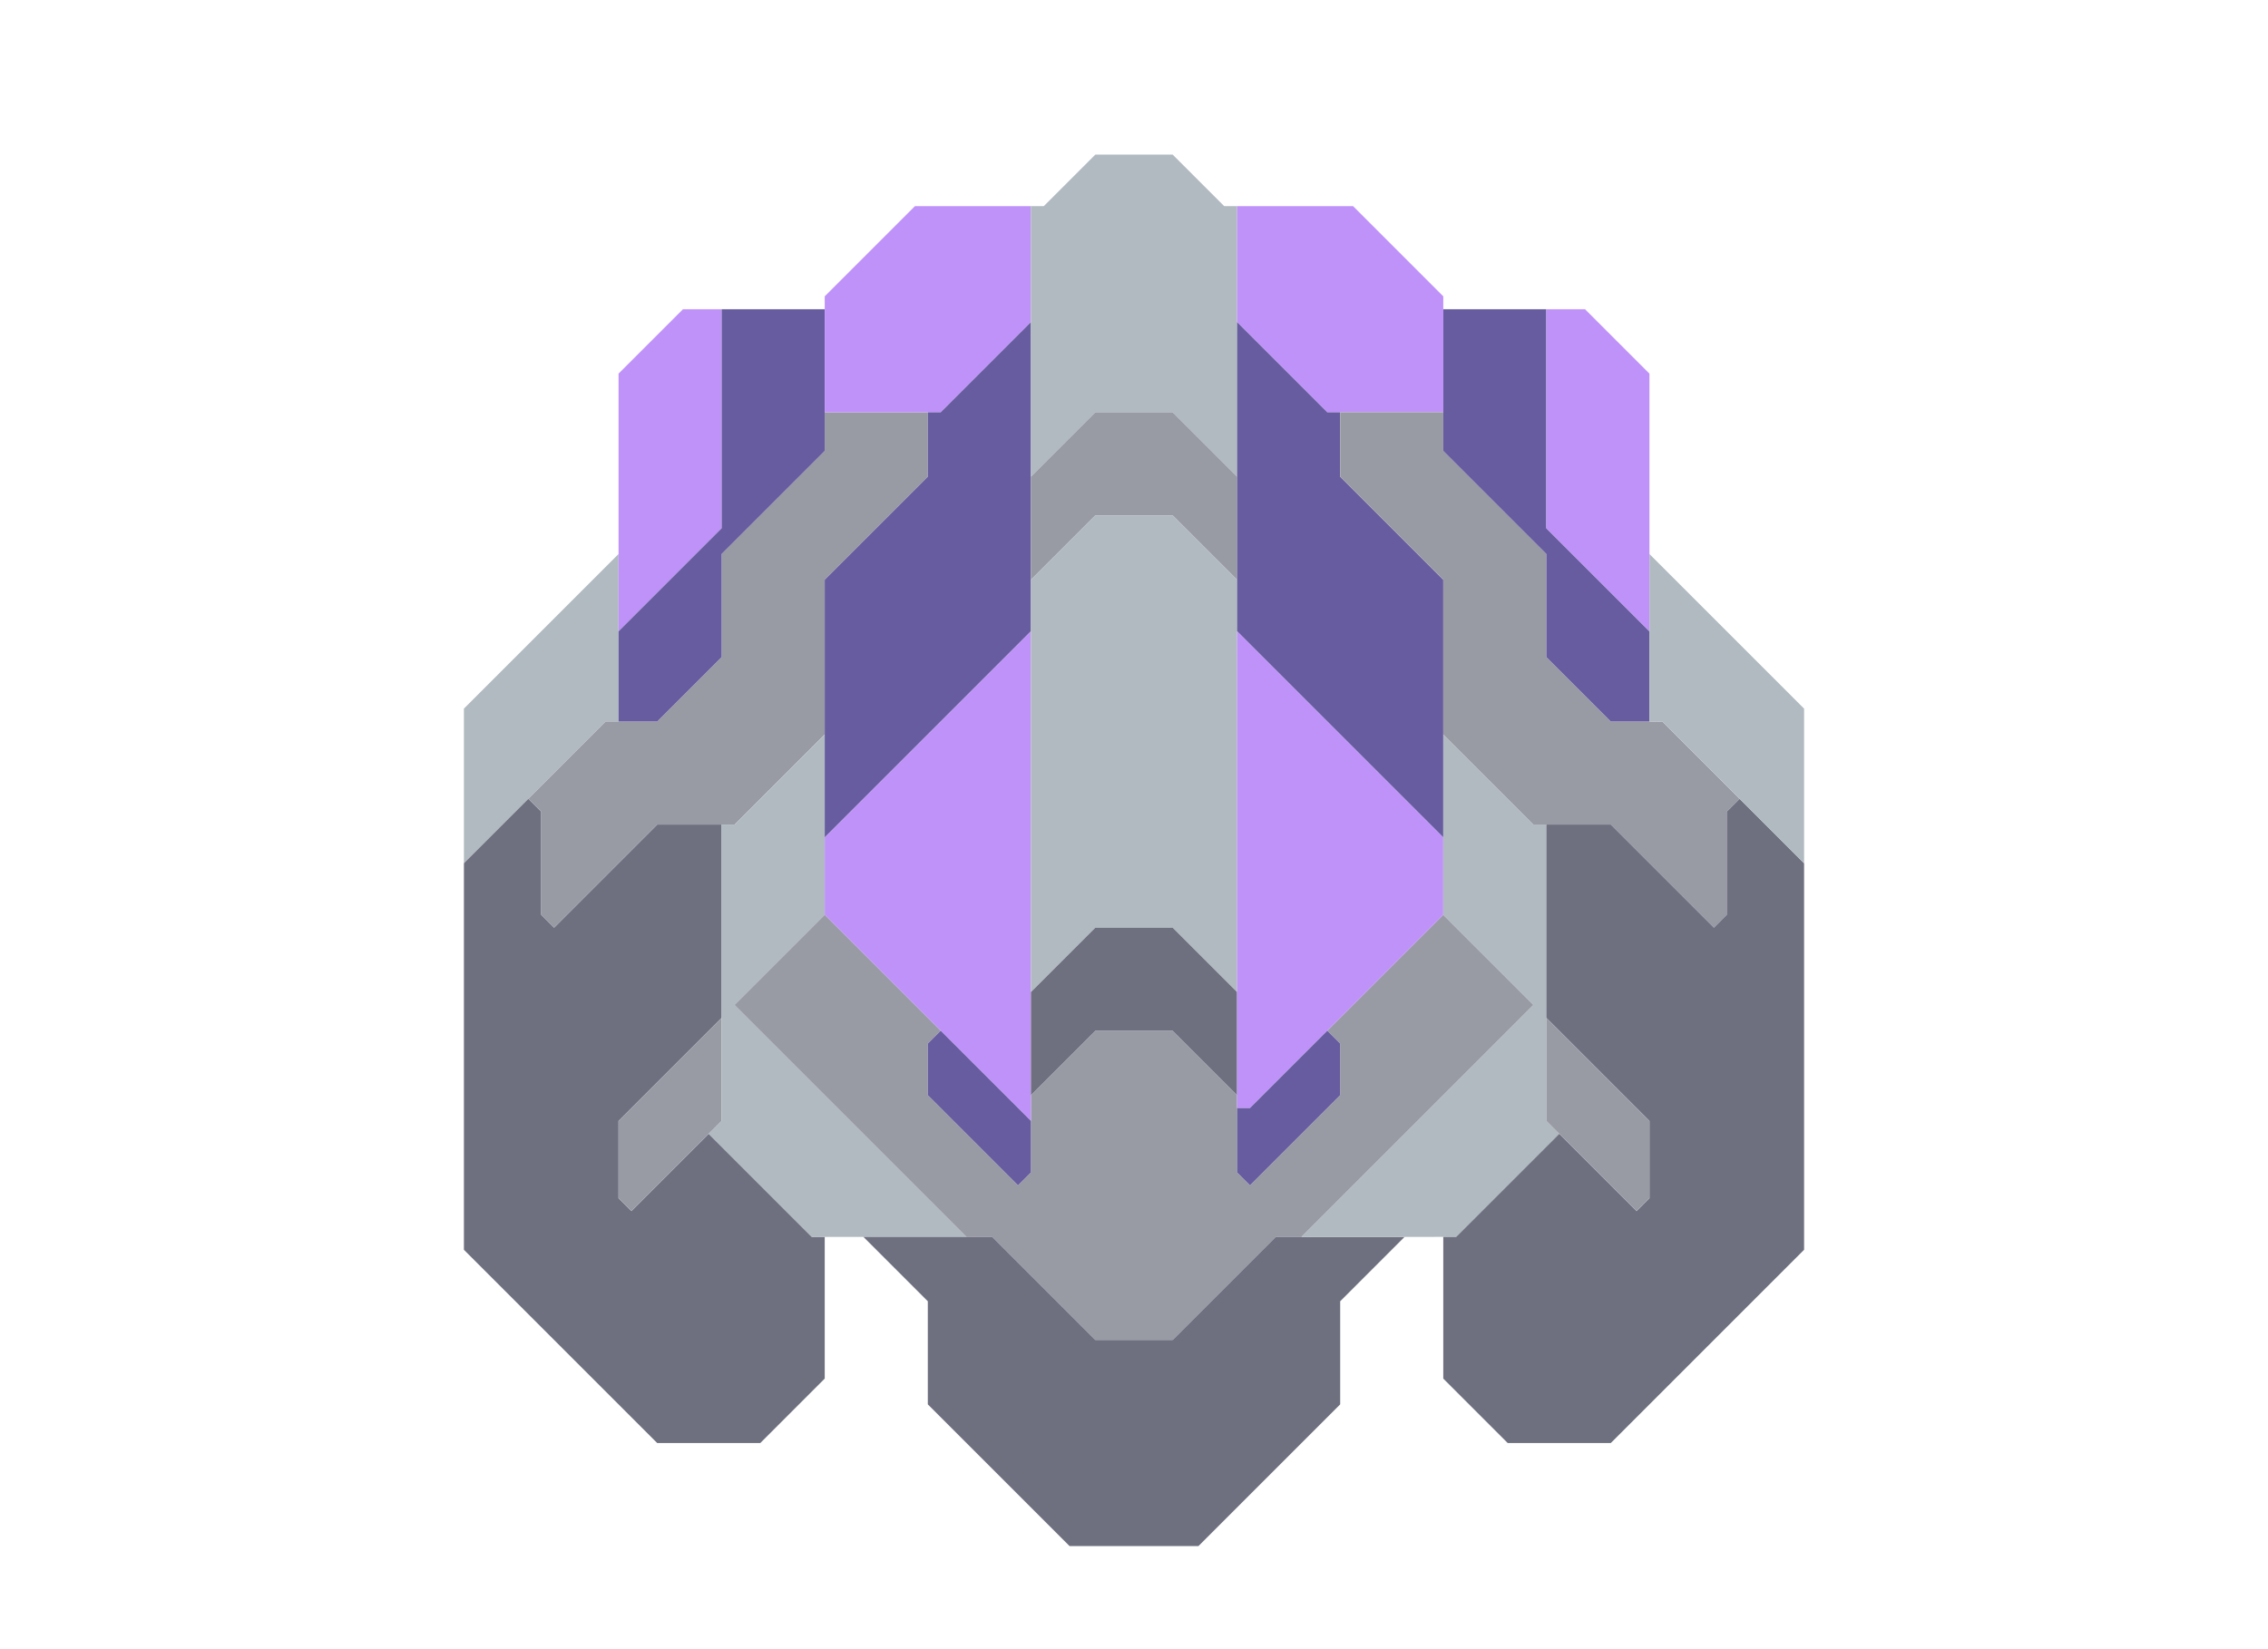 <svg xmlns="http://www.w3.org/2000/svg" width="88" height="64" style="fill-opacity:1;color-rendering:auto;color-interpolation:auto;text-rendering:auto;stroke:#000;stroke-linecap:square;stroke-miterlimit:10;shape-rendering:auto;stroke-opacity:1;fill:#000;stroke-dasharray:none;font-weight:400;stroke-width:1;font-family:&quot;Dialog&quot;;font-style:normal;stroke-linejoin:miter;font-size:12px;stroke-dashoffset:0;image-rendering:auto">
    <g style="stroke-linecap:round;fill:#b0bac0;stroke:#b0bac0">
        <path stroke="none" d="M18 33.5v-6l6-6V28h-.5Z" style="stroke:none"/>
    </g>
    <g stroke="none" style="stroke-linecap:round;fill:#6e7080;stroke:#6e7080">
        <path d="M18 48.5v-15l2.5-2.5.5.5v4l.5.5 4-4H28v7.5l-4 4v3l.5.5 3-3 4 4h.5v5.5L29.5 56h-4Z" style="stroke:none"/>
        <path d="m21.5 36-.5-.5v-4l-.5-.5 3-3h2l2.5-2.5v-4l4-4V16h4v2.5l-4 4v6L28.5 32h-3Z" style="fill:#989aa4;stroke:none"/>
        <path d="M24 24.5v-10l2.5-2.5H28v8.5Z" style="fill:#bf92f9;stroke:none"/>
        <path d="M24 28v-3.5l4-4V12h4v5.5l-4 4v4L25.5 28Z" style="fill:#665c9f;stroke:none"/>
        <path d="m24.5 47-.5-.5v-3l4-4v4Z" style="fill:#989aa4;stroke:none"/>
        <path d="m28.5 39 9 9h-6l-4-4 .5-.5V32h.5l3.5-3.5v7Z" style="fill:#b0bac0;stroke:none"/>
        <path d="m28.5 39 3.5-3.5 4.5 4.5-.5.5v2l3.5 3.5.5-.5v-3l2.5-2.5h3l2.5 2.5v3l.5.5 3.5-3.5v-2l-.5-.5 4.5-4.5 3.5 3.5-9 9h-1l-4 4h-3l-4-4h-1Z" style="fill:#989aa4;stroke:none"/>
        <path d="M32 16v-4.5L35.5 8H40v4.5L36.5 16Z" style="fill:#bf92f9;stroke:none"/>
        <path d="M32 32.5v-10l4-4V16h.5l3.5-3.5v12Z" style="fill:#665c9f;stroke:none"/>
        <path d="M32 35.5v-3l8-8v19Z" style="fill:#bf92f9;stroke:none"/>
        <path d="M33.5 48h5l4 4h3l4-4h5L52 50.5v4L46.5 60h-5L36 54.5v-4Z" style="stroke:none"/>
        <path d="M40 43.5v2l-.5.5-3.5-3.5v-2l.5-.5Z" style="fill:#665c9f;stroke:none"/>
        <path d="M40 18.5V8h.5l2-2h3l2 2h.5v10.5L45.5 16h-3Z" style="fill:#b0bac0;stroke:none"/>
        <path d="M40 22.5v-4l2.5-2.5h3l2.5 2.5v4L45.5 20h-3Z" style="fill:#989aa4;stroke:none"/>
        <path d="M40 38.5v-16l2.5-2.5h3l2.5 2.5v16L45.5 36h-3Z" style="fill:#b0bac0;stroke:none"/>
        <path d="M40 42.5v-4l2.5-2.5h3l2.5 2.5v4L45.5 40h-3Z" style="stroke:none"/>
        <path d="M48 12.5V8h4.5l3.5 3.5V16h-4.5Z" style="fill:#bf92f9;stroke:none"/>
        <path d="M51.5 16h.5v2.5l4 4v10l-8-8v-12Z" style="fill:#665c9f;stroke:none"/>
        <path d="M56 32.5v3L48.5 43H48V24.5Z" style="fill:#bf92f9;stroke:none"/>
        <path d="m48.5 46-.5-.5V43h.5l3-3 .5.5v2Z" style="fill:#665c9f;stroke:none"/>
        <path d="m50.5 48 9-9-3.5-3.5v-7l3.5 3.5h.5v11.5l.5.5-4 4Z" style="fill:#b0bac0;stroke:none"/>
        <path d="M52 18.5V16h4v1.5l4 4v4l2.5 2.5h2l3 3-.5.5v4l-.5.5-4-4h-3L56 28.5v-6Z" style="fill:#989aa4;stroke:none"/>
        <path d="M56 17.5V12h4v8.5l4 4V28h-1.5L60 25.5v-4Z" style="fill:#665c9f;stroke:none"/>
        <path d="M56 53.5V48h.5l4-4 3 3 .5-.5v-3l-4-4V32h2.5l4 4 .5-.5v-4l.5-.5 2.5 2.5v15L62.5 56h-4Z" style="stroke:none"/>
        <path d="M60 20.5V12h1.5l2.5 2.5v10Z" style="fill:#bf92f9;stroke:none"/>
        <path d="M64 43.5v3l-.5.5-3.5-3.5v-4Z" style="fill:#989aa4;stroke:none"/>
        <path d="M70 27.5v6L64.5 28H64v-6.5Z" style="fill:#b0bac0;stroke:none"/>
    </g>
</svg>
